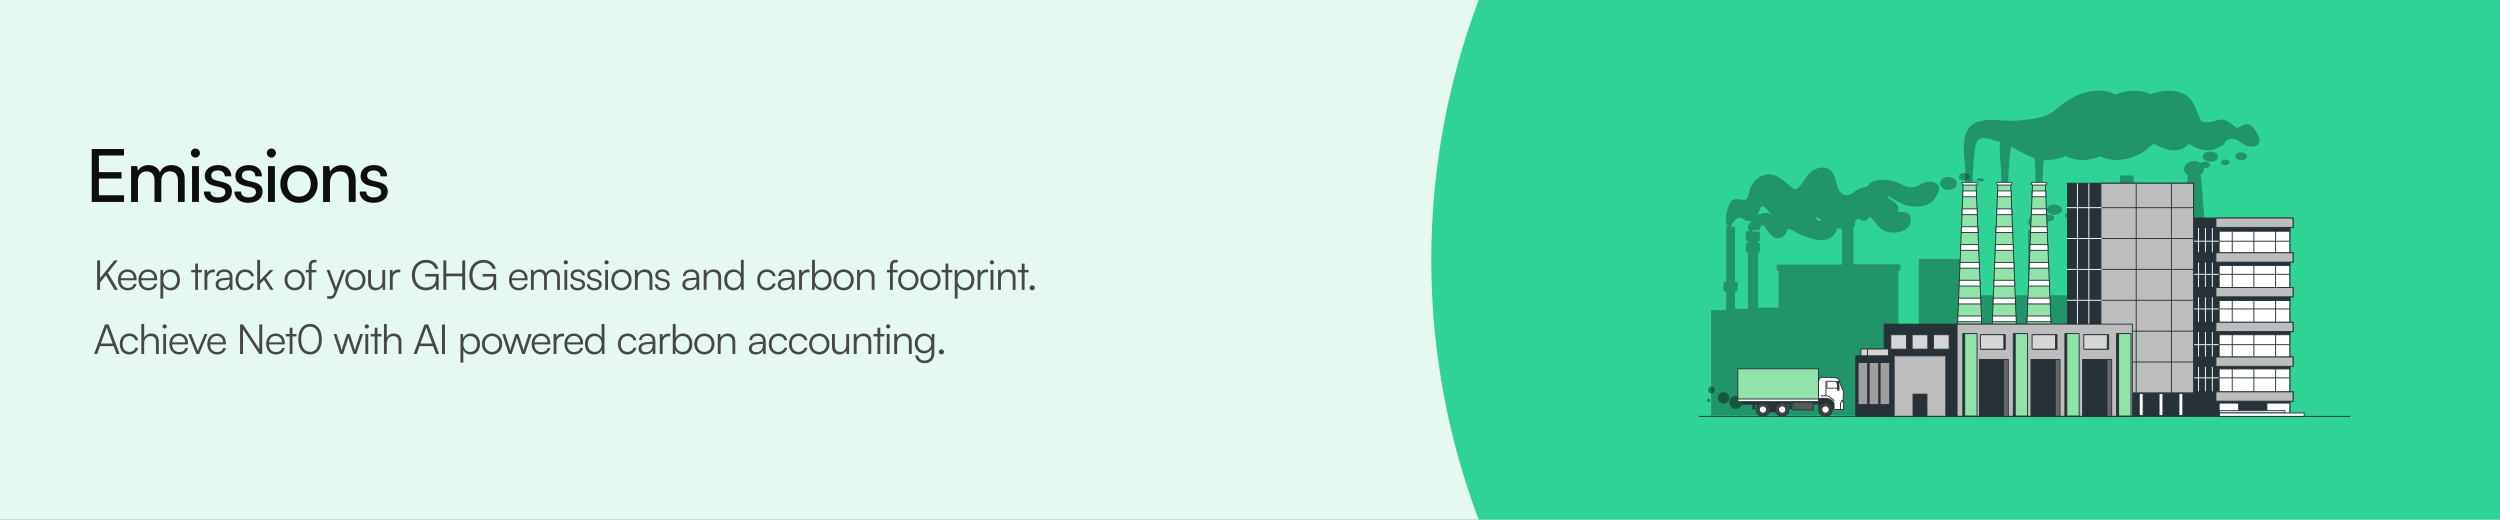 <svg width="1092" height="227" viewBox="0 0 1092 227" fill="none" xmlns="http://www.w3.org/2000/svg">
<rect x="0" y="0" width="1092" height="227" fill="#808080" stroke="none"/>
<g clip-path="url(#clip0_96_9366)">
<rect width="1092" height="227" fill="#E5F9F0"/>
<circle cx="946.656" cy="113.5" r="321.458" fill="#2FD395"/>
<path d="M54.177 88.208H40.065V65.072H54.177V67.952H43.201V75.184H53.089V77.968H43.201V85.296H54.177V88.208ZM60.257 88.208H57.249V72.56H59.937L60.225 74.608C61.025 73.136 62.689 72.112 64.897 72.112C67.329 72.112 69.057 73.328 69.857 75.28C70.593 73.328 72.481 72.112 74.913 72.112C78.497 72.112 80.673 74.352 80.673 77.968V88.208H77.729V78.704C77.729 76.24 76.353 74.832 74.241 74.832C71.969 74.832 70.465 76.432 70.465 78.928V88.208H67.489V78.672C67.489 76.208 66.145 74.864 64.033 74.864C61.761 74.864 60.257 76.432 60.257 78.928V88.208ZM85.355 68.848C84.267 68.848 83.371 67.952 83.371 66.864C83.371 65.744 84.267 64.88 85.355 64.88C86.443 64.88 87.339 65.744 87.339 66.864C87.339 67.952 86.443 68.848 85.355 68.848ZM83.883 88.208V72.56H86.891V88.208H83.883ZM89.018 83.664H91.898C91.898 85.264 93.114 86.224 95.098 86.224C97.21 86.224 98.426 85.36 98.426 83.92C98.426 82.864 97.914 82.224 96.282 81.808L93.53 81.168C90.746 80.496 89.434 79.12 89.434 76.816C89.434 73.936 91.866 72.112 95.322 72.112C98.746 72.112 100.986 74.032 101.05 77.008H98.17C98.106 75.44 97.05 74.448 95.226 74.448C93.338 74.448 92.282 75.28 92.282 76.72C92.282 77.776 93.05 78.48 94.586 78.864L97.338 79.536C99.994 80.176 101.306 81.392 101.306 83.728C101.306 86.704 98.746 88.592 95.034 88.592C91.354 88.592 89.018 86.64 89.018 83.664ZM102.402 83.664H105.282C105.282 85.264 106.498 86.224 108.482 86.224C110.594 86.224 111.81 85.36 111.81 83.92C111.81 82.864 111.298 82.224 109.666 81.808L106.914 81.168C104.13 80.496 102.818 79.12 102.818 76.816C102.818 73.936 105.25 72.112 108.706 72.112C112.13 72.112 114.37 74.032 114.434 77.008H111.554C111.49 75.44 110.434 74.448 108.61 74.448C106.722 74.448 105.666 75.28 105.666 76.72C105.666 77.776 106.434 78.48 107.97 78.864L110.722 79.536C113.378 80.176 114.69 81.392 114.69 83.728C114.69 86.704 112.13 88.592 108.418 88.592C104.738 88.592 102.402 86.64 102.402 83.664ZM118.538 68.848C117.45 68.848 116.554 67.952 116.554 66.864C116.554 65.744 117.45 64.88 118.538 64.88C119.626 64.88 120.522 65.744 120.522 66.864C120.522 67.952 119.626 68.848 118.538 68.848ZM117.066 88.208V72.56H120.074V88.208H117.066ZM122.457 80.368C122.457 75.536 125.913 72.144 130.617 72.144C135.289 72.144 138.745 75.536 138.745 80.368C138.745 85.2 135.289 88.592 130.617 88.592C125.913 88.592 122.457 85.2 122.457 80.368ZM125.497 80.368C125.497 83.632 127.577 85.904 130.617 85.904C133.625 85.904 135.737 83.632 135.737 80.368C135.737 77.104 133.625 74.832 130.617 74.832C127.577 74.832 125.497 77.104 125.497 80.368ZM144.122 88.208H141.114V72.56H143.834L144.154 74.96C145.146 73.168 147.13 72.112 149.338 72.112C153.466 72.112 155.354 74.64 155.354 78.64V88.208H152.346V79.312C152.346 76.144 150.874 74.864 148.57 74.864C145.754 74.864 144.122 76.88 144.122 79.92V88.208ZM157.093 83.664H159.973C159.973 85.264 161.189 86.224 163.173 86.224C165.285 86.224 166.501 85.36 166.501 83.92C166.501 82.864 165.989 82.224 164.357 81.808L161.605 81.168C158.821 80.496 157.509 79.12 157.509 76.816C157.509 73.936 159.941 72.112 163.397 72.112C166.821 72.112 169.061 74.032 169.125 77.008H166.245C166.181 75.44 165.125 74.448 163.301 74.448C161.413 74.448 160.357 75.28 160.357 76.72C160.357 77.776 161.125 78.48 162.661 78.864L165.413 79.536C168.069 80.176 169.381 81.392 169.381 83.728C169.381 86.704 166.821 88.592 163.109 88.592C159.429 88.592 157.093 86.64 157.093 83.664Z" fill="#0E0E0E"/>
<path d="M43.725 113.729V121.487L49.935 113.729H51.483L47.109 119.183L51.555 126.617H50.043L46.263 120.263L43.725 123.413V126.617H42.429V113.729H43.725ZM55.785 126.833C53.229 126.833 51.519 124.997 51.519 122.261C51.519 119.543 53.211 117.671 55.695 117.671C58.053 117.671 59.655 119.345 59.655 121.811V122.423H52.725C52.815 124.547 53.931 125.771 55.803 125.771C57.225 125.771 58.143 125.159 58.467 124.007H59.655C59.187 125.843 57.837 126.833 55.785 126.833ZM55.695 118.733C54.057 118.733 52.977 119.813 52.761 121.523H58.413C58.413 119.849 57.333 118.733 55.695 118.733ZM64.755 126.833C62.199 126.833 60.489 124.997 60.489 122.261C60.489 119.543 62.181 117.671 64.665 117.671C67.023 117.671 68.625 119.345 68.625 121.811V122.423H61.695C61.785 124.547 62.901 125.771 64.773 125.771C66.195 125.771 67.113 125.159 67.437 124.007H68.625C68.157 125.843 66.807 126.833 64.755 126.833ZM64.665 118.733C63.027 118.733 61.947 119.813 61.731 121.523H67.383C67.383 119.849 66.303 118.733 64.665 118.733ZM70.07 130.415V117.905H71.15L71.276 119.669C71.888 118.319 73.112 117.671 74.57 117.671C77.091 117.671 78.603 119.597 78.603 122.225C78.603 124.853 77.144 126.833 74.57 126.833C73.094 126.833 71.924 126.203 71.312 124.943V130.415H70.07ZM71.331 122.261C71.331 124.259 72.447 125.717 74.355 125.717C76.245 125.717 77.343 124.259 77.343 122.261C77.343 120.245 76.245 118.805 74.355 118.805C72.447 118.805 71.331 120.245 71.331 122.261ZM86.492 126.617H85.268V118.949H83.522V117.905H85.268V115.151H86.492V117.905H88.238V118.949H86.492V126.617ZM93.87 117.797V118.913H93.186C91.584 118.913 90.558 119.993 90.558 121.649V126.617H89.316V117.905H90.486L90.576 119.255C90.918 118.319 91.836 117.707 93.06 117.707C93.33 117.707 93.564 117.725 93.87 117.797ZM97.131 126.833C95.277 126.833 94.179 125.789 94.179 124.259C94.179 122.657 95.403 121.649 97.437 121.487L100.317 121.253V120.965C100.317 119.255 99.291 118.715 98.013 118.715C96.501 118.715 95.601 119.399 95.601 120.569H94.467C94.467 118.805 95.907 117.671 98.049 117.671C100.065 117.671 101.541 118.679 101.541 120.983V126.617H100.497L100.335 125.087C99.795 126.185 98.607 126.833 97.131 126.833ZM97.419 125.825C99.255 125.825 100.317 124.547 100.317 122.657V122.189L97.743 122.387C96.105 122.531 95.439 123.251 95.439 124.223C95.439 125.285 96.231 125.825 97.419 125.825ZM102.882 122.279C102.882 119.543 104.556 117.671 107.094 117.671C109.11 117.671 110.586 118.841 110.928 120.641H109.686C109.362 119.435 108.318 118.769 107.112 118.769C105.348 118.769 104.106 120.119 104.106 122.261C104.106 124.331 105.258 125.717 107.022 125.717C108.318 125.717 109.362 124.997 109.704 123.881H110.964C110.55 125.663 109.002 126.833 107.022 126.833C104.556 126.833 102.882 125.015 102.882 122.279ZM113.601 126.617H112.359V113.495H113.601V122.405L117.921 117.905H119.487L116.139 121.379L119.505 126.617H118.065L115.293 122.261L113.601 124.007V126.617ZM124.289 122.261C124.289 119.597 126.161 117.671 128.717 117.671C131.273 117.671 133.145 119.597 133.145 122.261C133.145 124.907 131.273 126.833 128.717 126.833C126.161 126.833 124.289 124.907 124.289 122.261ZM125.549 122.243C125.549 124.295 126.845 125.717 128.717 125.717C130.571 125.717 131.885 124.295 131.885 122.243C131.885 120.227 130.571 118.787 128.717 118.787C126.845 118.787 125.549 120.227 125.549 122.243ZM133.549 117.905H134.881V116.213C134.881 114.251 135.961 113.495 137.293 113.495C137.599 113.495 137.959 113.513 138.247 113.567V114.629H137.509C136.411 114.629 136.123 115.187 136.123 116.213V117.905H138.175V118.949H136.123V126.617H134.881V118.949H133.549V117.905ZM142.895 130.415V129.389H143.849C144.605 129.389 145.361 129.335 145.793 128.165L146.171 127.139L142.643 117.905H143.957L146.765 125.501L149.519 117.905H150.797L146.801 128.615C146.297 129.983 145.451 130.541 144.209 130.541C143.687 130.541 143.291 130.505 142.895 130.415ZM150.799 122.261C150.799 119.597 152.671 117.671 155.227 117.671C157.783 117.671 159.655 119.597 159.655 122.261C159.655 124.907 157.783 126.833 155.227 126.833C152.671 126.833 150.799 124.907 150.799 122.261ZM152.059 122.243C152.059 124.295 153.355 125.717 155.227 125.717C157.081 125.717 158.395 124.295 158.395 122.243C158.395 120.227 157.081 118.787 155.227 118.787C153.355 118.787 152.059 120.227 152.059 122.243ZM167.01 117.905H168.252V126.617H167.172L167.01 125.141C166.524 126.149 165.318 126.833 163.95 126.833C161.898 126.833 160.782 125.429 160.782 123.305V117.887H162.042V122.909C162.042 124.979 162.96 125.717 164.346 125.717C166.02 125.717 167.01 124.601 167.01 122.531V117.905ZM174.854 117.797V118.913H174.17C172.568 118.913 171.542 119.993 171.542 121.649V126.617H170.3V117.905H171.47L171.56 119.255C171.902 118.319 172.82 117.707 174.044 117.707C174.314 117.707 174.548 117.725 174.854 117.797ZM186.087 114.737C183.117 114.737 181.245 116.933 181.245 120.227C181.245 123.575 183.225 125.609 186.123 125.609C188.283 125.609 190.389 124.565 190.389 121.469V120.803H185.727V119.651H191.613V126.635H190.587L190.461 124.583C189.777 125.861 188.157 126.833 186.069 126.833C182.415 126.833 179.895 124.205 179.895 120.227C179.895 116.285 182.415 113.513 186.105 113.513C188.823 113.513 190.929 115.061 191.433 117.401H190.029C189.489 115.637 187.977 114.737 186.087 114.737ZM194.943 126.617H193.647V113.729H194.943V119.471H201.909V113.729H203.187V126.617H201.909V120.677H194.943V126.617ZM211.198 114.737C208.228 114.737 206.356 116.933 206.356 120.227C206.356 123.575 208.336 125.609 211.234 125.609C213.394 125.609 215.5 124.565 215.5 121.469V120.803H210.838V119.651H216.724V126.635H215.698L215.572 124.583C214.888 125.861 213.268 126.833 211.18 126.833C207.526 126.833 205.006 124.205 205.006 120.227C205.006 116.285 207.526 113.513 211.216 113.513C213.934 113.513 216.04 115.061 216.544 117.401H215.14C214.6 115.637 213.088 114.737 211.198 114.737ZM226.594 126.833C224.038 126.833 222.328 124.997 222.328 122.261C222.328 119.543 224.02 117.671 226.504 117.671C228.862 117.671 230.464 119.345 230.464 121.811V122.423H223.534C223.624 124.547 224.74 125.771 226.612 125.771C228.034 125.771 228.952 125.159 229.276 124.007H230.464C229.996 125.843 228.646 126.833 226.594 126.833ZM226.504 118.733C224.866 118.733 223.786 119.813 223.57 121.523H229.222C229.222 119.849 228.142 118.733 226.504 118.733ZM233.152 126.617H231.91V117.905H232.99L233.134 119.147C233.566 118.229 234.538 117.671 235.762 117.671C237.13 117.671 238.156 118.391 238.57 119.525C238.966 118.391 240.028 117.671 241.432 117.671C243.322 117.671 244.564 118.895 244.564 120.911V126.617H243.358V121.163C243.358 119.669 242.53 118.787 241.198 118.787C239.74 118.787 238.876 119.885 238.876 121.235V126.617H237.652V121.145C237.652 119.669 236.806 118.805 235.492 118.805C234.034 118.805 233.152 119.885 233.152 121.217V126.617ZM247.135 115.511C246.631 115.511 246.217 115.097 246.217 114.593C246.217 114.089 246.631 113.657 247.135 113.657C247.639 113.657 248.071 114.089 248.071 114.593C248.071 115.097 247.639 115.511 247.135 115.511ZM246.523 126.617V117.905H247.765V126.617H246.523ZM249.077 124.169H250.265C250.265 125.177 251.021 125.807 252.245 125.807C253.595 125.807 254.387 125.231 254.387 124.295C254.387 123.575 254.027 123.161 253.001 122.909L251.507 122.531C249.995 122.153 249.257 121.361 249.257 120.173C249.257 118.643 250.535 117.671 252.407 117.671C254.243 117.671 255.431 118.679 255.485 120.299H254.279C254.243 119.291 253.541 118.697 252.371 118.697C251.147 118.697 250.463 119.219 250.463 120.155C250.463 120.821 250.931 121.289 251.885 121.523L253.379 121.901C254.891 122.279 255.575 122.981 255.575 124.241C255.575 125.807 254.243 126.833 252.263 126.833C250.301 126.833 249.077 125.789 249.077 124.169ZM256.341 124.169H257.529C257.529 125.177 258.285 125.807 259.509 125.807C260.859 125.807 261.651 125.231 261.651 124.295C261.651 123.575 261.291 123.161 260.265 122.909L258.771 122.531C257.259 122.153 256.521 121.361 256.521 120.173C256.521 118.643 257.799 117.671 259.671 117.671C261.507 117.671 262.695 118.679 262.749 120.299H261.543C261.507 119.291 260.805 118.697 259.635 118.697C258.411 118.697 257.727 119.219 257.727 120.155C257.727 120.821 258.195 121.289 259.149 121.523L260.643 121.901C262.155 122.279 262.839 122.981 262.839 124.241C262.839 125.807 261.507 126.833 259.527 126.833C257.565 126.833 256.341 125.789 256.341 124.169ZM264.956 115.511C264.452 115.511 264.038 115.097 264.038 114.593C264.038 114.089 264.452 113.657 264.956 113.657C265.46 113.657 265.892 114.089 265.892 114.593C265.892 115.097 265.46 115.511 264.956 115.511ZM264.344 126.617V117.905H265.586V126.617H264.344ZM267.024 122.261C267.024 119.597 268.896 117.671 271.452 117.671C274.008 117.671 275.88 119.597 275.88 122.261C275.88 124.907 274.008 126.833 271.452 126.833C268.896 126.833 267.024 124.907 267.024 122.261ZM268.284 122.243C268.284 124.295 269.58 125.717 271.452 125.717C273.306 125.717 274.62 124.295 274.62 122.243C274.62 120.227 273.306 118.787 271.452 118.787C269.58 118.787 268.284 120.227 268.284 122.243ZM278.568 126.617H277.326V117.905H278.406L278.586 119.417C279.162 118.301 280.314 117.671 281.574 117.671C283.968 117.671 284.958 119.093 284.958 121.289V126.617H283.716V121.559C283.716 119.525 282.798 118.805 281.358 118.805C279.576 118.805 278.568 120.101 278.568 122.063V126.617ZM286.05 124.169H287.238C287.238 125.177 287.994 125.807 289.218 125.807C290.568 125.807 291.36 125.231 291.36 124.295C291.36 123.575 291 123.161 289.974 122.909L288.48 122.531C286.968 122.153 286.23 121.361 286.23 120.173C286.23 118.643 287.508 117.671 289.38 117.671C291.216 117.671 292.404 118.679 292.458 120.299H291.252C291.216 119.291 290.514 118.697 289.344 118.697C288.12 118.697 287.436 119.219 287.436 120.155C287.436 120.821 287.904 121.289 288.858 121.523L290.352 121.901C291.864 122.279 292.548 122.981 292.548 124.241C292.548 125.807 291.216 126.833 289.236 126.833C287.274 126.833 286.05 125.789 286.05 124.169ZM301.007 126.833C299.153 126.833 298.055 125.789 298.055 124.259C298.055 122.657 299.279 121.649 301.313 121.487L304.193 121.253V120.965C304.193 119.255 303.167 118.715 301.889 118.715C300.377 118.715 299.477 119.399 299.477 120.569H298.343C298.343 118.805 299.783 117.671 301.925 117.671C303.941 117.671 305.417 118.679 305.417 120.983V126.617H304.373L304.211 125.087C303.671 126.185 302.483 126.833 301.007 126.833ZM301.295 125.825C303.131 125.825 304.193 124.547 304.193 122.657V122.189L301.619 122.387C299.981 122.531 299.315 123.251 299.315 124.223C299.315 125.285 300.107 125.825 301.295 125.825ZM308.612 126.617H307.37V117.905H308.45L308.63 119.417C309.206 118.301 310.358 117.671 311.618 117.671C314.012 117.671 315.002 119.093 315.002 121.289V126.617H313.76V121.559C313.76 119.525 312.842 118.805 311.402 118.805C309.62 118.805 308.612 120.101 308.612 122.063V126.617ZM320.357 126.833C317.819 126.833 316.325 124.889 316.325 122.279C316.325 119.651 317.819 117.671 320.411 117.671C321.851 117.671 323.003 118.301 323.615 119.561V113.495H324.857V126.617H323.777L323.651 124.835C323.039 126.185 321.815 126.833 320.357 126.833ZM320.573 125.699C322.481 125.699 323.597 124.259 323.597 122.243C323.597 120.245 322.481 118.787 320.573 118.787C318.683 118.787 317.585 120.245 317.585 122.243C317.585 124.259 318.683 125.699 320.573 125.699ZM330.749 122.279C330.749 119.543 332.423 117.671 334.961 117.671C336.977 117.671 338.453 118.841 338.795 120.641H337.553C337.229 119.435 336.185 118.769 334.979 118.769C333.215 118.769 331.973 120.119 331.973 122.261C331.973 124.331 333.125 125.717 334.889 125.717C336.185 125.717 337.229 124.997 337.571 123.881H338.831C338.417 125.663 336.869 126.833 334.889 126.833C332.423 126.833 330.749 125.015 330.749 122.279ZM342.674 126.833C340.82 126.833 339.722 125.789 339.722 124.259C339.722 122.657 340.946 121.649 342.98 121.487L345.86 121.253V120.965C345.86 119.255 344.834 118.715 343.556 118.715C342.044 118.715 341.144 119.399 341.144 120.569H340.01C340.01 118.805 341.45 117.671 343.592 117.671C345.608 117.671 347.084 118.679 347.084 120.983V126.617H346.04L345.878 125.087C345.338 126.185 344.15 126.833 342.674 126.833ZM342.962 125.825C344.798 125.825 345.86 124.547 345.86 122.657V122.189L343.286 122.387C341.648 122.531 340.982 123.251 340.982 124.223C340.982 125.285 341.774 125.825 342.962 125.825ZM353.591 117.797V118.913H352.907C351.305 118.913 350.279 119.993 350.279 121.649V126.617H349.037V117.905H350.207L350.297 119.255C350.639 118.319 351.557 117.707 352.781 117.707C353.051 117.707 353.285 117.725 353.591 117.797ZM355.782 126.617H354.702V113.495H355.944V119.597C356.556 118.319 357.744 117.671 359.22 117.671C361.758 117.671 363.234 119.651 363.234 122.279C363.234 124.889 361.722 126.833 359.184 126.833C357.726 126.833 356.52 126.185 355.908 124.835L355.782 126.617ZM355.962 122.243C355.962 124.259 357.078 125.699 358.986 125.699C360.876 125.699 361.974 124.259 361.974 122.243C361.974 120.245 360.876 118.787 358.986 118.787C357.078 118.787 355.962 120.245 355.962 122.243ZM364.062 122.261C364.062 119.597 365.934 117.671 368.49 117.671C371.046 117.671 372.918 119.597 372.918 122.261C372.918 124.907 371.046 126.833 368.49 126.833C365.934 126.833 364.062 124.907 364.062 122.261ZM365.322 122.243C365.322 124.295 366.618 125.717 368.49 125.717C370.344 125.717 371.658 124.295 371.658 122.243C371.658 120.227 370.344 118.787 368.49 118.787C366.618 118.787 365.322 120.227 365.322 122.243ZM375.606 126.617H374.364V117.905H375.444L375.624 119.417C376.2 118.301 377.352 117.671 378.612 117.671C381.006 117.671 381.996 119.093 381.996 121.289V126.617H380.754V121.559C380.754 119.525 379.836 118.805 378.396 118.805C376.614 118.805 375.606 120.101 375.606 122.063V126.617ZM387.412 117.905H388.744V116.213C388.744 114.251 389.824 113.495 391.156 113.495C391.462 113.495 391.822 113.513 392.11 113.567V114.629H391.372C390.274 114.629 389.986 115.187 389.986 116.213V117.905H392.038V118.949H389.986V126.617H388.744V118.949H387.412V117.905ZM392.312 122.261C392.312 119.597 394.184 117.671 396.74 117.671C399.296 117.671 401.168 119.597 401.168 122.261C401.168 124.907 399.296 126.833 396.74 126.833C394.184 126.833 392.312 124.907 392.312 122.261ZM393.572 122.243C393.572 124.295 394.868 125.717 396.74 125.717C398.594 125.717 399.908 124.295 399.908 122.243C399.908 120.227 398.594 118.787 396.74 118.787C394.868 118.787 393.572 120.227 393.572 122.243ZM402.002 122.261C402.002 119.597 403.874 117.671 406.43 117.671C408.986 117.671 410.858 119.597 410.858 122.261C410.858 124.907 408.986 126.833 406.43 126.833C403.874 126.833 402.002 124.907 402.002 122.261ZM403.262 122.243C403.262 124.295 404.558 125.717 406.43 125.717C408.284 125.717 409.598 124.295 409.598 122.243C409.598 120.227 408.284 118.787 406.43 118.787C404.558 118.787 403.262 120.227 403.262 122.243ZM414.215 126.617H412.991V118.949H411.245V117.905H412.991V115.151H414.215V117.905H415.961V118.949H414.215V126.617ZM417.038 130.415V117.905H418.118L418.244 119.669C418.856 118.319 420.08 117.671 421.538 117.671C424.058 117.671 425.57 119.597 425.57 122.225C425.57 124.853 424.112 126.833 421.538 126.833C420.062 126.833 418.892 126.203 418.28 124.943V130.415H417.038ZM418.298 122.261C418.298 124.259 419.414 125.717 421.322 125.717C423.212 125.717 424.31 124.259 424.31 122.261C424.31 120.245 423.212 118.805 421.322 118.805C419.414 118.805 418.298 120.245 418.298 122.261ZM431.564 117.797V118.913H430.88C429.278 118.913 428.252 119.993 428.252 121.649V126.617H427.01V117.905H428.18L428.27 119.255C428.612 118.319 429.53 117.707 430.754 117.707C431.024 117.707 431.258 117.725 431.564 117.797ZM433.287 115.511C432.783 115.511 432.369 115.097 432.369 114.593C432.369 114.089 432.783 113.657 433.287 113.657C433.791 113.657 434.223 114.089 434.223 114.593C434.223 115.097 433.791 115.511 433.287 115.511ZM432.675 126.617V117.905H433.917V126.617H432.675ZM437.209 126.617H435.967V117.905H437.047L437.227 119.417C437.803 118.301 438.955 117.671 440.215 117.671C442.609 117.671 443.599 119.093 443.599 121.289V126.617H442.357V121.559C442.357 119.525 441.439 118.805 439.999 118.805C438.217 118.805 437.209 120.101 437.209 122.063V126.617ZM447.532 126.617H446.308V118.949H444.562V117.905H446.308V115.151H447.532V117.905H449.278V118.949H447.532V126.617ZM450.873 126.815C450.261 126.815 449.739 126.311 449.739 125.717C449.739 125.105 450.261 124.583 450.873 124.583C451.485 124.583 452.007 125.105 452.007 125.717C452.007 126.311 451.485 126.815 450.873 126.815ZM42.429 154.617H41.115L45.849 141.729H47.451L52.239 154.617H50.889L49.629 151.197H43.689L42.429 154.617ZM46.479 143.547L44.085 150.063H49.215L46.803 143.547C46.749 143.367 46.659 143.151 46.641 143.025C46.623 143.133 46.551 143.367 46.479 143.547ZM52.31 150.279C52.31 147.543 53.984 145.671 56.522 145.671C58.538 145.671 60.014 146.841 60.356 148.641H59.114C58.79 147.435 57.746 146.769 56.54 146.769C54.776 146.769 53.534 148.119 53.534 150.261C53.534 152.331 54.686 153.717 56.45 153.717C57.746 153.717 58.79 152.997 59.132 151.881H60.392C59.978 153.663 58.43 154.833 56.45 154.833C53.984 154.833 52.31 153.015 52.31 150.279ZM62.976 154.599H61.734V141.495H62.976V147.417C63.534 146.373 64.596 145.671 66.054 145.671C68.34 145.671 69.366 147.093 69.366 149.289V154.617H68.124V149.559C68.124 147.525 67.17 146.805 65.82 146.805C63.948 146.805 62.976 148.191 62.976 149.865V154.599ZM71.913 143.511C71.409 143.511 70.995 143.097 70.995 142.593C70.995 142.089 71.409 141.657 71.913 141.657C72.417 141.657 72.849 142.089 72.849 142.593C72.849 143.097 72.417 143.511 71.913 143.511ZM71.301 154.617V145.905H72.543V154.617H71.301ZM78.247 154.833C75.691 154.833 73.981 152.997 73.981 150.261C73.981 147.543 75.673 145.671 78.157 145.671C80.515 145.671 82.117 147.345 82.117 149.811V150.423H75.187C75.277 152.547 76.393 153.771 78.265 153.771C79.687 153.771 80.605 153.159 80.929 152.007H82.117C81.649 153.843 80.299 154.833 78.247 154.833ZM78.157 146.733C76.519 146.733 75.439 147.813 75.223 149.523H80.875C80.875 147.849 79.795 146.733 78.157 146.733ZM85.764 154.617L82.2 145.905H83.532L85.782 151.521C86.016 152.151 86.25 152.745 86.412 153.321C86.574 152.727 86.808 152.151 87.06 151.521L89.346 145.905H90.624L87.006 154.617H85.764ZM94.816 154.833C92.26 154.833 90.549 152.997 90.549 150.261C90.549 147.543 92.242 145.671 94.725 145.671C97.084 145.671 98.686 147.345 98.686 149.811V150.423H91.755C91.846 152.547 92.962 153.771 94.834 153.771C96.255 153.771 97.174 153.159 97.498 152.007H98.686C98.218 153.843 96.868 154.833 94.816 154.833ZM94.725 146.733C93.088 146.733 92.007 147.813 91.791 149.523H97.444C97.444 147.849 96.364 146.733 94.725 146.733ZM106.149 154.617H104.853V141.729H106.167L113.259 152.457V141.729H114.537V154.617H113.259L106.149 143.889V154.617ZM120.529 154.833C117.973 154.833 116.263 152.997 116.263 150.261C116.263 147.543 117.955 145.671 120.439 145.671C122.797 145.671 124.399 147.345 124.399 149.811V150.423H117.469C117.559 152.547 118.675 153.771 120.547 153.771C121.969 153.771 122.887 153.159 123.211 152.007H124.399C123.931 153.843 122.581 154.833 120.529 154.833ZM120.439 146.733C118.801 146.733 117.721 147.813 117.505 149.523H123.157C123.157 147.849 122.077 146.733 120.439 146.733ZM127.755 154.617H126.531V146.949H124.785V145.905H126.531V143.151H127.755V145.905H129.501V146.949H127.755V154.617ZM130.273 148.173C130.273 144.177 132.235 141.477 135.439 141.477C138.625 141.477 140.587 144.177 140.587 148.173C140.587 152.187 138.661 154.851 135.439 154.851C132.199 154.851 130.273 152.187 130.273 148.173ZM131.551 148.173C131.551 151.521 132.973 153.681 135.439 153.681C137.905 153.681 139.327 151.521 139.327 148.173C139.327 144.807 137.905 142.665 135.439 142.665C132.973 142.665 131.551 144.807 131.551 148.173ZM148.614 154.617L145.734 145.905H147.012L148.722 151.161C148.92 151.737 149.082 152.331 149.262 153.033C149.406 152.331 149.694 151.449 149.784 151.161L151.512 145.905H152.79L154.5 151.161C154.662 151.629 154.878 152.385 155.04 153.033C155.22 152.313 155.256 152.097 155.562 151.161L157.29 145.905H158.586L155.634 154.617H154.428L152.628 149.145C152.412 148.497 152.268 147.957 152.16 147.435C152.034 147.903 151.89 148.425 151.656 149.145L149.856 154.617H148.614ZM160.209 143.511C159.705 143.511 159.291 143.097 159.291 142.593C159.291 142.089 159.705 141.657 160.209 141.657C160.713 141.657 161.145 142.089 161.145 142.593C161.145 143.097 160.713 143.511 160.209 143.511ZM159.597 154.617V145.905H160.839V154.617H159.597ZM164.887 154.617H163.663V146.949H161.917V145.905H163.663V143.151H164.887V145.905H166.633V146.949H164.887V154.617ZM168.953 154.599H167.711V141.495H168.953V147.417C169.511 146.373 170.573 145.671 172.031 145.671C174.317 145.671 175.343 147.093 175.343 149.289V154.617H174.101V149.559C174.101 147.525 173.147 146.805 171.797 146.805C169.925 146.805 168.953 148.191 168.953 149.865V154.599ZM182 154.617H180.686L185.42 141.729H187.022L191.81 154.617H190.46L189.2 151.197H183.26L182 154.617ZM186.05 143.547L183.656 150.063H188.786L186.374 143.547C186.32 143.367 186.23 143.151 186.212 143.025C186.194 143.133 186.122 143.367 186.05 143.547ZM194.358 141.729V154.617H193.062V141.729H194.358ZM201.134 158.415V145.905H202.214L202.34 147.669C202.952 146.319 204.176 145.671 205.634 145.671C208.154 145.671 209.666 147.597 209.666 150.225C209.666 152.853 208.208 154.833 205.634 154.833C204.158 154.833 202.988 154.203 202.376 152.943V158.415H201.134ZM202.394 150.261C202.394 152.259 203.51 153.717 205.418 153.717C207.308 153.717 208.406 152.259 208.406 150.261C208.406 148.245 207.308 146.805 205.418 146.805C203.51 146.805 202.394 148.245 202.394 150.261ZM210.493 150.261C210.493 147.597 212.365 145.671 214.921 145.671C217.477 145.671 219.349 147.597 219.349 150.261C219.349 152.907 217.477 154.833 214.921 154.833C212.365 154.833 210.493 152.907 210.493 150.261ZM211.753 150.243C211.753 152.295 213.049 153.717 214.921 153.717C216.775 153.717 218.089 152.295 218.089 150.243C218.089 148.227 216.775 146.787 214.921 146.787C213.049 146.787 211.753 148.227 211.753 150.243ZM222.245 154.617L219.365 145.905H220.643L222.353 151.161C222.551 151.737 222.713 152.331 222.893 153.033C223.037 152.331 223.325 151.449 223.415 151.161L225.143 145.905H226.421L228.131 151.161C228.293 151.629 228.509 152.385 228.671 153.033C228.851 152.313 228.887 152.097 229.193 151.161L230.921 145.905H232.217L229.265 154.617H228.059L226.259 149.145C226.043 148.497 225.899 147.957 225.791 147.435C225.665 147.903 225.521 148.425 225.287 149.145L223.487 154.617H222.245ZM236.496 154.833C233.94 154.833 232.23 152.997 232.23 150.261C232.23 147.543 233.922 145.671 236.406 145.671C238.764 145.671 240.366 147.345 240.366 149.811V150.423H233.436C233.526 152.547 234.642 153.771 236.514 153.771C237.936 153.771 238.854 153.159 239.178 152.007H240.366C239.898 153.843 238.548 154.833 236.496 154.833ZM236.406 146.733C234.768 146.733 233.688 147.813 233.472 149.523H239.124C239.124 147.849 238.044 146.733 236.406 146.733ZM246.366 145.797V146.913H245.682C244.08 146.913 243.054 147.993 243.054 149.649V154.617H241.812V145.905H242.982L243.072 147.255C243.414 146.319 244.332 145.707 245.556 145.707C245.826 145.707 246.06 145.725 246.366 145.797ZM250.797 154.833C248.241 154.833 246.531 152.997 246.531 150.261C246.531 147.543 248.223 145.671 250.707 145.671C253.065 145.671 254.667 147.345 254.667 149.811V150.423H247.737C247.827 152.547 248.943 153.771 250.815 153.771C252.237 153.771 253.155 153.159 253.479 152.007H254.667C254.199 153.843 252.849 154.833 250.797 154.833ZM250.707 146.733C249.069 146.733 247.989 147.813 247.773 149.523H253.425C253.425 147.849 252.345 146.733 250.707 146.733ZM259.532 154.833C256.994 154.833 255.5 152.889 255.5 150.279C255.5 147.651 256.994 145.671 259.586 145.671C261.026 145.671 262.178 146.301 262.79 147.561V141.495H264.032V154.617H262.952L262.826 152.835C262.214 154.185 260.99 154.833 259.532 154.833ZM259.748 153.699C261.656 153.699 262.772 152.259 262.772 150.243C262.772 148.245 261.656 146.787 259.748 146.787C257.858 146.787 256.76 148.245 256.76 150.243C256.76 152.259 257.858 153.699 259.748 153.699ZM269.924 150.279C269.924 147.543 271.598 145.671 274.136 145.671C276.152 145.671 277.628 146.841 277.97 148.641H276.728C276.404 147.435 275.36 146.769 274.154 146.769C272.39 146.769 271.148 148.119 271.148 150.261C271.148 152.331 272.3 153.717 274.064 153.717C275.36 153.717 276.404 152.997 276.746 151.881H278.006C277.592 153.663 276.044 154.833 274.064 154.833C271.598 154.833 269.924 153.015 269.924 150.279ZM281.85 154.833C279.996 154.833 278.898 153.789 278.898 152.259C278.898 150.657 280.122 149.649 282.156 149.487L285.036 149.253V148.965C285.036 147.255 284.01 146.715 282.732 146.715C281.22 146.715 280.32 147.399 280.32 148.569H279.186C279.186 146.805 280.626 145.671 282.768 145.671C284.784 145.671 286.26 146.679 286.26 148.983V154.617H285.216L285.054 153.087C284.514 154.185 283.326 154.833 281.85 154.833ZM282.138 153.825C283.974 153.825 285.036 152.547 285.036 150.657V150.189L282.462 150.387C280.824 150.531 280.158 151.251 280.158 152.223C280.158 153.285 280.95 153.825 282.138 153.825ZM292.766 145.797V146.913H292.082C290.48 146.913 289.454 147.993 289.454 149.649V154.617H288.212V145.905H289.382L289.472 147.255C289.814 146.319 290.732 145.707 291.956 145.707C292.226 145.707 292.46 145.725 292.766 145.797ZM294.957 154.617H293.877V141.495H295.119V147.597C295.731 146.319 296.919 145.671 298.395 145.671C300.933 145.671 302.409 147.651 302.409 150.279C302.409 152.889 300.897 154.833 298.359 154.833C296.901 154.833 295.695 154.185 295.083 152.835L294.957 154.617ZM295.137 150.243C295.137 152.259 296.253 153.699 298.161 153.699C300.051 153.699 301.149 152.259 301.149 150.243C301.149 148.245 300.051 146.787 298.161 146.787C296.253 146.787 295.137 148.245 295.137 150.243ZM303.237 150.261C303.237 147.597 305.109 145.671 307.665 145.671C310.221 145.671 312.093 147.597 312.093 150.261C312.093 152.907 310.221 154.833 307.665 154.833C305.109 154.833 303.237 152.907 303.237 150.261ZM304.497 150.243C304.497 152.295 305.793 153.717 307.665 153.717C309.519 153.717 310.833 152.295 310.833 150.243C310.833 148.227 309.519 146.787 307.665 146.787C305.793 146.787 304.497 148.227 304.497 150.243ZM314.781 154.617H313.539V145.905H314.619L314.799 147.417C315.375 146.301 316.527 145.671 317.788 145.671C320.182 145.671 321.172 147.093 321.172 149.289V154.617H319.93V149.559C319.93 147.525 319.012 146.805 317.571 146.805C315.789 146.805 314.781 148.101 314.781 150.063V154.617ZM330.061 154.833C328.207 154.833 327.109 153.789 327.109 152.259C327.109 150.657 328.333 149.649 330.367 149.487L333.247 149.253V148.965C333.247 147.255 332.221 146.715 330.943 146.715C329.431 146.715 328.531 147.399 328.531 148.569H327.397C327.397 146.805 328.837 145.671 330.979 145.671C332.995 145.671 334.471 146.679 334.471 148.983V154.617H333.427L333.265 153.087C332.725 154.185 331.537 154.833 330.061 154.833ZM330.349 153.825C332.185 153.825 333.247 152.547 333.247 150.657V150.189L330.673 150.387C329.035 150.531 328.369 151.251 328.369 152.223C328.369 153.285 329.161 153.825 330.349 153.825ZM335.811 150.279C335.811 147.543 337.485 145.671 340.023 145.671C342.039 145.671 343.515 146.841 343.857 148.641H342.615C342.291 147.435 341.247 146.769 340.041 146.769C338.277 146.769 337.035 148.119 337.035 150.261C337.035 152.331 338.187 153.717 339.951 153.717C341.247 153.717 342.291 152.997 342.633 151.881H343.893C343.479 153.663 341.931 154.833 339.951 154.833C337.485 154.833 335.811 153.015 335.811 150.279ZM344.623 150.279C344.623 147.543 346.297 145.671 348.835 145.671C350.851 145.671 352.327 146.841 352.669 148.641H351.427C351.103 147.435 350.059 146.769 348.853 146.769C347.089 146.769 345.847 148.119 345.847 150.261C345.847 152.331 346.999 153.717 348.763 153.717C350.059 153.717 351.103 152.997 351.445 151.881H352.705C352.291 153.663 350.743 154.833 348.763 154.833C346.297 154.833 344.623 153.015 344.623 150.279ZM353.435 150.261C353.435 147.597 355.307 145.671 357.863 145.671C360.419 145.671 362.291 147.597 362.291 150.261C362.291 152.907 360.419 154.833 357.863 154.833C355.307 154.833 353.435 152.907 353.435 150.261ZM354.695 150.243C354.695 152.295 355.991 153.717 357.863 153.717C359.717 153.717 361.031 152.295 361.031 150.243C361.031 148.227 359.717 146.787 357.863 146.787C355.991 146.787 354.695 148.227 354.695 150.243ZM369.646 145.905H370.888V154.617H369.808L369.646 153.141C369.16 154.149 367.954 154.833 366.586 154.833C364.534 154.833 363.418 153.429 363.418 151.305V145.887H364.678V150.909C364.678 152.979 365.596 153.717 366.982 153.717C368.656 153.717 369.646 152.601 369.646 150.531V145.905ZM374.177 154.617H372.935V145.905H374.015L374.195 147.417C374.771 146.301 375.923 145.671 377.183 145.671C379.577 145.671 380.567 147.093 380.567 149.289V154.617H379.325V149.559C379.325 147.525 378.407 146.805 376.967 146.805C375.185 146.805 374.177 148.101 374.177 150.063V154.617ZM384.501 154.617H383.277V146.949H381.531V145.905H383.277V143.151H384.501V145.905H386.247V146.949H384.501V154.617ZM387.936 143.511C387.432 143.511 387.018 143.097 387.018 142.593C387.018 142.089 387.432 141.657 387.936 141.657C388.44 141.657 388.872 142.089 388.872 142.593C388.872 143.097 388.44 143.511 387.936 143.511ZM387.324 154.617V145.905H388.566V154.617H387.324ZM391.858 154.617H390.616V145.905H391.696L391.876 147.417C392.452 146.301 393.604 145.671 394.864 145.671C397.258 145.671 398.248 147.093 398.248 149.289V154.617H397.006V149.559C397.006 147.525 396.088 146.805 394.648 146.805C392.866 146.805 391.858 148.101 391.858 150.063V154.617ZM399.59 150.009C399.59 147.633 401.12 145.671 403.676 145.671C405.188 145.671 406.34 146.373 406.898 147.651L407.024 145.905H408.104V154.347C408.104 156.939 406.448 158.631 403.892 158.631C401.66 158.631 400.094 157.371 399.752 155.265H400.994C401.264 156.669 402.344 157.497 403.91 157.497C405.692 157.497 406.88 156.291 406.88 154.473V152.403C406.286 153.627 405.08 154.347 403.586 154.347C401.102 154.347 399.59 152.385 399.59 150.009ZM400.832 149.991C400.832 151.773 401.93 153.231 403.766 153.231C405.656 153.231 406.772 151.863 406.772 149.991C406.772 148.137 405.692 146.769 403.784 146.769C401.912 146.769 400.832 148.227 400.832 149.991ZM411.217 154.815C410.605 154.815 410.083 154.311 410.083 153.717C410.083 153.105 410.605 152.583 411.217 152.583C411.829 152.583 412.351 153.105 412.351 153.717C412.351 154.311 411.829 154.815 411.217 154.815Z" fill="#474747"/>
<g opacity="0.3">
<path d="M851.105 82.93C853.128 82.93 854.768 81.669 854.768 80.112C854.768 78.556 853.128 77.295 851.105 77.295C849.082 77.295 847.442 78.556 847.442 80.112C847.442 81.669 849.082 82.93 851.105 82.93Z" fill="black"/>
<path d="M858.028 78.865C856.74 78.865 855.653 78.141 855.653 77.215C855.653 76.289 856.7 75.564 858.028 75.564C859.316 75.564 860.403 76.289 860.403 77.215C860.403 78.141 859.316 78.865 858.028 78.865Z" fill="black"/>
<path d="M865.031 79.227C864.106 79.227 863.381 78.905 863.381 78.543C863.381 78.141 864.106 77.859 865.031 77.859C865.957 77.859 866.682 78.181 866.682 78.543C866.682 78.905 865.957 79.227 865.031 79.227Z" fill="black"/>
<path d="M910.797 93.154C909.388 93.154 908.261 92.389 908.261 91.423C908.261 90.457 909.388 89.692 910.797 89.692C912.205 89.692 913.332 90.457 913.332 91.423C913.332 92.389 912.205 93.154 910.797 93.154Z" fill="black"/>
<path d="M965.498 70.654C967.343 70.654 968.838 69.662 968.838 68.44C968.838 67.217 967.343 66.226 965.498 66.226C963.652 66.226 962.157 67.217 962.157 68.44C962.157 69.662 963.652 70.654 965.498 70.654Z" fill="black"/>
<path d="M903.833 95.368C902.787 95.368 901.941 94.804 901.941 94.12C901.941 93.436 902.787 92.872 903.833 92.872C904.88 92.872 905.725 93.436 905.725 94.12C905.725 94.804 904.88 95.368 903.833 95.368Z" fill="black"/>
<path d="M897.353 93.798C895.501 93.798 894.012 92.791 894.012 91.584C894.012 90.376 895.501 89.37 897.353 89.37C899.204 89.37 900.694 90.376 900.694 91.584C900.653 92.791 899.164 93.798 897.353 93.798Z" fill="black"/>
<path d="M753.979 135.458V127.247H752.812V123.101H753.979V99.071H754.663C753.979 97.864 753.295 95.449 754.583 91.424C756.636 84.903 758.849 87.479 761.868 87.318C764.887 87.157 762.553 81.602 768.067 77.698C773.581 73.834 778.492 78.261 781.35 80.797C784.208 83.333 784.852 83.816 788.474 78.1C792.097 72.385 797.37 72.385 799.583 74.438C801.797 76.49 802.119 80.475 802.763 82.045C803.407 83.615 805.621 87.278 809.727 83.937C811.337 82.609 813.47 81.803 815.563 81.481C815.764 81.24 815.966 80.958 816.207 80.677C819.387 77.014 827.759 78.785 830.939 80.677C834.119 82.568 836.654 81.965 839.714 80.153C842.773 78.382 848.327 79.63 846.677 83.816C845.027 88.002 842.37 90.659 835.648 90.176C828.926 89.653 824.74 84.581 824.458 85.869C824.217 86.996 830.697 88.646 828.967 92.631C831.704 92.591 834.843 92.349 834.602 96.294C834.28 101.848 826.672 102.493 822.848 100.721C820.796 99.755 818.703 96.696 816.932 94.563C816.167 95.288 815.362 96.535 814.033 96.415C813.027 96.334 812.182 95.851 811.457 95.408C811.095 95.891 810.693 96.374 810.25 96.857V98.87H809.606V115.453H830.094V118.19H829.208V153.893H838.144V113.119H860.242L860.121 128.978H885.881V100.44H890.228H891.879V128.978H921.946L926.172 76.651H931.848L936.074 128.978H951.41L955.636 76.651H955.797C954.71 76.007 953.986 75.001 953.986 73.834C953.986 71.902 955.918 70.332 958.333 70.332C959.46 70.332 960.466 70.654 961.231 71.218C961.634 70.855 962.318 70.654 963.083 70.654C964.371 70.654 965.377 71.298 965.377 72.063C965.377 72.828 964.33 73.472 963.083 73.472C962.922 73.472 962.801 73.472 962.68 73.431C962.68 73.552 962.72 73.673 962.72 73.753C962.72 74.921 961.996 75.967 960.909 76.571H961.352L969.845 181.505H954.63H947.183H940.341H917.68H747.418V135.458H753.979ZM768.51 91.906C768.268 92.792 767.946 93.557 767.624 94.161C770.039 92.591 772.535 92.51 774.064 94.281C774.266 94.523 774.507 94.764 774.708 94.966C772.052 91.826 769.677 87.801 768.51 91.906ZM793.143 94.603C793.465 95.972 793.546 96.857 795.8 96.173C795.84 96.173 795.88 96.133 795.921 96.133C794.874 95.529 793.948 95.006 793.143 94.603ZM767.946 105.189V106.155H768.711V110.301H767.946V134.371H776.882V118.271H776.077V115.534H804.575V99.916C803.93 99.916 803.286 99.876 802.562 99.675C801.918 102.654 798.698 106.075 792.419 104.505C783.523 102.291 781.309 98.306 780.545 100.842C779.74 103.378 777.204 104.948 774.668 103.539C772.132 102.13 770.723 97.34 769.435 98.467C768.147 99.594 769.918 100.681 766.9 100.52C765.813 100.48 765.41 100.762 765.29 101.124H768.711V105.27H767.946V105.189ZM757.883 99.071V123.101H758.97V127.247H757.883V134.894H763.478V110.261H762.553V106.115H763.478V105.149H762.553V101.003H763.921C763.841 100.56 763.921 100.238 763.921 100.238C763.921 100.238 762.231 99.796 765.048 96.455C763.841 96.817 762.432 96.415 761.063 95.489C758.809 93.959 756.837 97.22 755.992 99.031H757.883V99.071Z" fill="black"/>
<path d="M885.922 96.978C885.922 95.046 887.854 93.476 890.269 93.476C891.396 93.476 892.402 93.798 893.167 94.362C893.57 93.999 894.254 93.798 895.019 93.798C896.307 93.798 897.313 94.442 897.313 95.207C897.313 95.972 896.266 96.616 895.019 96.616C894.858 96.616 894.737 96.616 894.616 96.575C894.616 96.696 894.656 96.817 894.656 96.897C894.656 98.829 892.724 100.399 890.309 100.399C887.894 100.439 885.922 98.87 885.922 96.978Z" fill="black"/>
<path d="M971.978 69.688C973.025 69.688 973.87 70.251 973.87 70.936C973.87 71.62 973.025 72.183 971.978 72.183C970.931 72.183 970.086 71.62 970.086 70.936C970.086 70.251 970.931 69.688 971.978 69.688Z" fill="black"/>
<path d="M978.942 66.548C980.35 66.548 981.477 67.313 981.477 68.279C981.477 69.245 980.35 70.009 978.942 70.009C977.533 70.009 976.406 69.245 976.406 68.279C976.406 67.313 977.573 66.548 978.942 66.548Z" fill="black"/>
</g>
<path d="M1000.19 96.213H956.964V181.545H1000.19V96.213Z" fill="#263238" stroke="#263238" stroke-width="0.403" stroke-miterlimit="10" stroke-linecap="round" stroke-linejoin="round"/>
<path d="M969.362 105.351H957.206" stroke="white" stroke-width="0.403" stroke-miterlimit="10" stroke-linecap="round" stroke-linejoin="round"/>
<path d="M969.362 119.84H957.206" stroke="white" stroke-width="0.403" stroke-miterlimit="10" stroke-linecap="round" stroke-linejoin="round"/>
<path d="M969.362 134.935H957.206" stroke="white" stroke-width="0.403" stroke-miterlimit="10" stroke-linecap="round" stroke-linejoin="round"/>
<path d="M969.362 150.552H957.206" stroke="white" stroke-width="0.403" stroke-miterlimit="10" stroke-linecap="round" stroke-linejoin="round"/>
<path d="M969.362 165.042H957.206" stroke="white" stroke-width="0.403" stroke-miterlimit="10" stroke-linecap="round" stroke-linejoin="round"/>
<path d="M1000.19 96.213H969.321V181.545H1000.19V96.213Z" fill="white" stroke="#263238" stroke-width="0.403" stroke-miterlimit="10" stroke-linecap="round" stroke-linejoin="round"/>
<path d="M1000.19 96.213H969.321V101.003H1000.19V96.213Z" fill="#263238" stroke="#263238" stroke-width="0.403" stroke-miterlimit="10" stroke-linecap="round" stroke-linejoin="round"/>
<path d="M1000.19 111.146H969.321V115.936H1000.19V111.146Z" fill="#263238" stroke="#263238" stroke-width="0.403" stroke-miterlimit="10" stroke-linecap="round" stroke-linejoin="round"/>
<path d="M1000.19 126.482H969.321V131.272H1000.19V126.482Z" fill="#263238" stroke="#263238" stroke-width="0.403" stroke-miterlimit="10" stroke-linecap="round" stroke-linejoin="round"/>
<path d="M1000.19 141.415H969.321V146.205H1000.19V141.415Z" fill="#263238" stroke="#263238" stroke-width="0.403" stroke-miterlimit="10" stroke-linecap="round" stroke-linejoin="round"/>
<path d="M1000.19 171.966H969.321V176.071H1000.19V171.966Z" fill="#263238" stroke="#263238" stroke-width="0.403" stroke-miterlimit="10" stroke-linecap="round" stroke-linejoin="round"/>
<path d="M1000.19 156.348H969.321V161.138H1000.19V156.348Z" fill="#263238" stroke="#263238" stroke-width="0.403" stroke-miterlimit="10" stroke-linecap="round" stroke-linejoin="round"/>
<path d="M990.171 173.173H977.854V181.585H990.171V173.173Z" fill="#263238" stroke="#263238" stroke-width="0.403" stroke-miterlimit="10" stroke-linecap="round" stroke-linejoin="round"/>
<path d="M975.037 98.83V172.69" stroke="#263238" stroke-width="0.403" stroke-miterlimit="10" stroke-linecap="round" stroke-linejoin="round"/>
<path d="M984.496 98.83V172.69" stroke="#263238" stroke-width="0.403" stroke-miterlimit="10" stroke-linecap="round" stroke-linejoin="round"/>
<path d="M993.995 98.83V172.69" stroke="#263238" stroke-width="0.403" stroke-miterlimit="10" stroke-linecap="round" stroke-linejoin="round"/>
<path d="M960.305 98.83V172.69" stroke="white" stroke-width="0.403" stroke-miterlimit="10" stroke-linecap="round" stroke-linejoin="round"/>
<path d="M963.324 98.83V172.69" stroke="white" stroke-width="0.403" stroke-miterlimit="10" stroke-linecap="round" stroke-linejoin="round"/>
<path d="M966.343 98.83V172.69" stroke="white" stroke-width="0.403" stroke-miterlimit="10" stroke-linecap="round" stroke-linejoin="round"/>
<path d="M1001.6 95.247H955.314V99.312H1001.6V95.247Z" fill="#263238" stroke="#263238" stroke-width="0.403" stroke-miterlimit="10" stroke-linecap="round" stroke-linejoin="round"/>
<path d="M1001.6 95.247H967.913V99.312H1001.6V95.247Z" fill="#BDBDBD" stroke="#263238" stroke-width="0.403" stroke-miterlimit="10"/>
<path d="M1001.6 110.422H955.314V114.487H1001.6V110.422Z" fill="#263238" stroke="#263238" stroke-width="0.403" stroke-miterlimit="10" stroke-linecap="round" stroke-linejoin="round"/>
<path d="M1001.6 110.422H967.913V114.487H1001.6V110.422Z" fill="#BDBDBD" stroke="#263238" stroke-width="0.403" stroke-miterlimit="10"/>
<path d="M1001.6 125.597H955.314V129.662H1001.6V125.597Z" fill="#263238" stroke="#263238" stroke-width="0.403" stroke-miterlimit="10" stroke-linecap="round" stroke-linejoin="round"/>
<path d="M1001.6 125.597H967.913V129.662H1001.6V125.597Z" fill="#BDBDBD" stroke="#263238" stroke-width="0.403" stroke-miterlimit="10"/>
<path d="M1001.6 140.771H955.314V144.836H1001.6V140.771Z" fill="#263238" stroke="#263238" stroke-width="0.403" stroke-miterlimit="10" stroke-linecap="round" stroke-linejoin="round"/>
<path d="M1001.6 140.771H967.913V144.836H1001.6V140.771Z" fill="#BDBDBD" stroke="#263238" stroke-width="0.403" stroke-miterlimit="10"/>
<path d="M1001.6 155.946H955.314V160.011H1001.6V155.946Z" fill="#263238" stroke="#263238" stroke-width="0.403" stroke-miterlimit="10" stroke-linecap="round" stroke-linejoin="round"/>
<path d="M1001.6 155.946H967.913V160.011H1001.6V155.946Z" fill="#BDBDBD" stroke="#263238" stroke-width="0.403" stroke-miterlimit="10"/>
<path d="M1001.6 171.16H955.314V175.226H1001.6V171.16Z" fill="#263238" stroke="#263238" stroke-width="0.403" stroke-miterlimit="10" stroke-linecap="round" stroke-linejoin="round"/>
<path d="M1001.6 171.16H967.913V175.226H1001.6V171.16Z" fill="#BDBDBD" stroke="#263238" stroke-width="0.403" stroke-miterlimit="10"/>
<path d="M969.362 105.351H999.912" stroke="#263238" stroke-width="0.403" stroke-miterlimit="10" stroke-linecap="round" stroke-linejoin="round"/>
<path d="M969.362 119.84H999.912" stroke="#263238" stroke-width="0.403" stroke-miterlimit="10" stroke-linecap="round" stroke-linejoin="round"/>
<path d="M969.362 134.935H999.912" stroke="#263238" stroke-width="0.403" stroke-miterlimit="10" stroke-linecap="round" stroke-linejoin="round"/>
<path d="M969.362 150.552H999.912" stroke="#263238" stroke-width="0.403" stroke-miterlimit="10" stroke-linecap="round" stroke-linejoin="round"/>
<path d="M969.362 165.042H999.912" stroke="#263238" stroke-width="0.403" stroke-miterlimit="10" stroke-linecap="round" stroke-linejoin="round"/>
<path d="M998.061 179.372H969.442V180.378H998.061V179.372Z" fill="white" stroke="#263238" stroke-width="0.403" stroke-miterlimit="10" stroke-linecap="round" stroke-linejoin="round"/>
<path d="M1006.47 180.378H969.442V181.907H1006.47V180.378Z" fill="white" stroke="#263238" stroke-width="0.403" stroke-miterlimit="10" stroke-linecap="round" stroke-linejoin="round"/>
<path d="M958.172 80.032H903.109V181.545H958.172V80.032Z" fill="#263238" stroke="#263238" stroke-width="0.403" stroke-miterlimit="10" stroke-linecap="round" stroke-linejoin="round"/>
<path d="M958.172 80.032H917.68V181.545H958.172V80.032Z" fill="#BDBDBD" stroke="#263238" stroke-width="0.403" stroke-miterlimit="10"/>
<path d="M958.172 171.845H927.259V181.545H958.172V171.845Z" fill="#263238" stroke="#263238" stroke-width="0.403" stroke-miterlimit="10" stroke-linecap="round" stroke-linejoin="round"/>
<path d="M936.114 171.845H934.424V181.545H936.114V171.845Z" fill="white" stroke="#263238" stroke-width="0.403" stroke-miterlimit="10" stroke-linecap="round" stroke-linejoin="round"/>
<path d="M944.768 171.845H943.078V181.545H944.768V171.845Z" fill="white" stroke="#263238" stroke-width="0.403" stroke-miterlimit="10" stroke-linecap="round" stroke-linejoin="round"/>
<path d="M953.463 171.845H951.772V181.545H953.463V171.845Z" fill="white" stroke="#263238" stroke-width="0.403" stroke-miterlimit="10" stroke-linecap="round" stroke-linejoin="round"/>
<path d="M933.096 171.845V80.274" stroke="#263238" stroke-width="0.403" stroke-miterlimit="10" stroke-linecap="round" stroke-linejoin="round"/>
<path d="M912.407 181.867V80.274" stroke="white" stroke-width="0.403" stroke-miterlimit="10" stroke-linecap="round" stroke-linejoin="round"/>
<path d="M907.416 181.867V80.274" stroke="white" stroke-width="0.403" stroke-miterlimit="10" stroke-linecap="round" stroke-linejoin="round"/>
<path d="M948.471 171.845V80.274" stroke="#263238" stroke-width="0.403" stroke-miterlimit="10" stroke-linecap="round" stroke-linejoin="round"/>
<path d="M917.881 90.699H957.931" stroke="#263238" stroke-width="0.403" stroke-miterlimit="10" stroke-linecap="round" stroke-linejoin="round"/>
<path d="M917.881 104.183H957.931" stroke="#263238" stroke-width="0.403" stroke-miterlimit="10" stroke-linecap="round" stroke-linejoin="round"/>
<path d="M917.881 117.667H957.931" stroke="#263238" stroke-width="0.403" stroke-miterlimit="10" stroke-linecap="round" stroke-linejoin="round"/>
<path d="M917.881 131.151H957.931" stroke="#263238" stroke-width="0.403" stroke-miterlimit="10" stroke-linecap="round" stroke-linejoin="round"/>
<path d="M917.881 144.635H957.931" stroke="#263238" stroke-width="0.403" stroke-miterlimit="10" stroke-linecap="round" stroke-linejoin="round"/>
<path d="M917.881 158.119H957.931" stroke="#263238" stroke-width="0.403" stroke-miterlimit="10" stroke-linecap="round" stroke-linejoin="round"/>
<path d="M917.881 90.699H903.028" stroke="white" stroke-width="0.403" stroke-miterlimit="10" stroke-linecap="round" stroke-linejoin="round"/>
<path d="M917.881 104.183H903.028" stroke="white" stroke-width="0.403" stroke-miterlimit="10" stroke-linecap="round" stroke-linejoin="round"/>
<path d="M917.881 117.667H903.028" stroke="white" stroke-width="0.403" stroke-miterlimit="10" stroke-linecap="round" stroke-linejoin="round"/>
<path d="M917.881 131.151H903.028" stroke="white" stroke-width="0.403" stroke-miterlimit="10" stroke-linecap="round" stroke-linejoin="round"/>
<path d="M917.881 144.635H903.028" stroke="white" stroke-width="0.403" stroke-miterlimit="10" stroke-linecap="round" stroke-linejoin="round"/>
<path d="M917.881 158.119H903.028" stroke="white" stroke-width="0.403" stroke-miterlimit="10" stroke-linecap="round" stroke-linejoin="round"/>
<path d="M903.27 171.604H957.931" stroke="#263238" stroke-width="0.403" stroke-miterlimit="10" stroke-linecap="round" stroke-linejoin="round"/>
<path opacity="0.3" d="M858.108 70.372C857.666 65.703 857.102 59.384 860.362 55.479C864.428 50.569 874.772 53.145 880.528 52.742C881.092 52.702 881.655 52.662 882.219 52.622C882.742 52.541 883.265 52.501 883.829 52.461C886.002 52.259 887.814 51.978 889.343 51.656C889.383 51.656 889.424 51.656 889.424 51.656C889.705 51.615 889.947 51.535 890.188 51.495C890.229 51.495 890.309 51.454 890.349 51.454C890.591 51.414 890.792 51.334 891.034 51.293C891.074 51.293 891.154 51.253 891.195 51.253C891.396 51.213 891.597 51.132 891.798 51.092C891.839 51.092 891.919 51.052 891.959 51.052C892.161 51.012 892.322 50.931 892.523 50.891C892.563 50.891 892.644 50.851 892.684 50.851C892.845 50.77 893.046 50.73 893.207 50.649C893.247 50.649 893.288 50.609 893.368 50.609C893.529 50.529 893.69 50.488 893.851 50.408C893.891 50.408 893.932 50.367 893.972 50.367C894.133 50.287 894.294 50.247 894.455 50.166C894.495 50.166 894.495 50.126 894.535 50.126C894.696 50.045 894.857 49.965 895.018 49.885C895.018 49.885 895.059 49.885 895.059 49.844C897.031 48.798 898.319 47.59 900.01 46.181C900.01 46.181 900.01 46.181 900.05 46.141C900.171 46.02 900.332 45.9 900.452 45.819C900.493 45.779 900.533 45.739 900.573 45.739C900.694 45.658 900.815 45.537 900.935 45.457C900.976 45.417 901.056 45.376 901.096 45.336C901.217 45.256 901.338 45.175 901.459 45.054C901.539 45.014 901.579 44.974 901.66 44.893C901.781 44.813 901.901 44.732 902.022 44.652C902.103 44.612 902.183 44.531 902.264 44.491C902.384 44.41 902.505 44.33 902.626 44.249C902.706 44.209 902.787 44.129 902.867 44.088C903.028 44.008 903.149 43.887 903.31 43.807C903.391 43.766 903.431 43.726 903.511 43.686C903.753 43.525 903.954 43.404 904.236 43.243C904.679 42.961 905.162 42.72 905.645 42.478C905.806 42.398 905.967 42.317 906.087 42.237C906.409 42.076 906.731 41.915 907.094 41.754C907.295 41.673 907.456 41.593 907.657 41.512C907.979 41.392 908.301 41.271 908.664 41.11C908.825 41.029 909.026 40.989 909.187 40.909C909.67 40.748 910.113 40.587 910.596 40.466C910.837 40.385 911.079 40.345 911.28 40.305C911.521 40.224 911.803 40.184 912.045 40.104C912.326 40.023 912.608 39.983 912.89 39.943C913.091 39.902 913.292 39.862 913.453 39.862C913.775 39.822 914.097 39.782 914.419 39.741C914.54 39.741 914.621 39.741 914.741 39.701C915.949 39.58 917.116 39.54 918.283 39.661C918.324 39.661 918.324 39.661 918.364 39.661C918.766 39.701 919.169 39.741 919.531 39.822C921.101 40.063 922.59 40.546 923.838 41.311C929.191 39.258 935.108 38.936 939.174 41.19C946.459 38.493 954.59 39.057 957.81 44.773C961.714 51.656 959.903 53.467 963.807 53.467C967.712 53.467 969.483 51.374 972.179 52.581C974.876 53.789 976.366 55.882 977.251 55.882C978.137 55.882 980.552 53.185 982.926 54.674C985.301 56.164 986.831 60.068 986.831 60.068C986.831 60.068 988.038 64.858 982.363 63.972C979.706 63.57 978.539 61.557 976.285 60.792C973.87 59.947 972.501 61.396 970.891 62.886C971.213 62.564 971.576 62.242 971.898 61.96C971.696 62.845 971.093 63.771 969.603 64.013C969.402 64.174 969.161 64.335 968.959 64.496C965.78 66.508 961.513 65.663 958.132 64.013C957.407 63.65 956.683 63.288 955.999 62.886C955.918 63.047 955.757 63.208 955.636 63.328L955.596 63.369C955.435 63.489 955.274 63.61 955.073 63.731C954.751 64.013 954.389 64.294 954.026 64.536C950.846 66.548 946.58 65.703 943.199 64.053C942.354 63.65 941.508 63.167 940.703 62.684C940.703 62.684 940.703 62.684 940.663 62.725C940.502 62.845 940.381 63.006 940.22 63.127C940.18 63.167 940.14 63.208 940.059 63.248C939.938 63.369 939.818 63.449 939.697 63.57C939.657 63.61 939.576 63.691 939.536 63.731C939.415 63.811 939.294 63.932 939.174 64.013C939.133 64.053 939.053 64.093 939.013 64.133C938.892 64.254 938.731 64.335 938.61 64.415C938.369 64.657 938.127 64.898 937.886 65.099C934.142 68.239 928.91 69.93 924.08 69.889C921.705 69.849 919.531 69.245 917.398 68.319C914.741 69.366 911.884 69.93 909.106 69.889C906.651 69.849 904.357 69.165 902.143 68.199C901.539 68.44 900.895 68.682 900.251 68.883C900.09 68.923 899.929 69.004 899.728 69.044C899.325 69.165 898.923 69.245 898.52 69.366C898.198 69.447 897.917 69.487 897.595 69.567C897.393 69.608 897.192 69.648 896.991 69.688C896.508 69.769 896.025 69.809 895.542 69.849C895.421 69.849 895.3 69.849 895.179 69.889C894.656 69.93 894.093 69.93 893.569 69.93C893.288 69.93 893.006 69.889 892.724 69.889C892.281 75.404 892.08 81.119 892.08 81.119H888.699C888.699 81.119 889.665 80.234 888.78 70.654C888.739 70.131 888.699 69.608 888.619 69.044C888.498 69.004 888.337 68.963 888.216 68.923C888.136 68.883 888.015 68.843 887.934 68.802C887.572 68.682 887.25 68.521 886.888 68.4C886.848 68.4 886.807 68.36 886.767 68.36C886.365 68.199 885.962 67.997 885.559 67.796H885.519C885.117 67.595 884.714 67.394 884.312 67.192C884.312 67.192 884.312 67.192 884.271 67.192C882.299 66.186 880.407 65.019 878.435 64.013C878.395 64.254 878.355 64.496 878.314 64.737C877.429 71.016 877.107 81.2 877.107 81.2H873.726C873.726 81.2 874.692 80.314 873.806 70.734C873.565 68.078 873.283 64.938 873.645 62C873.404 61.92 873.162 61.839 872.88 61.758C867.205 60.269 863.623 58.458 862.697 64.737C861.811 71.016 861.489 81.2 861.489 81.2H858.108C858.028 80.838 859.034 79.952 858.108 70.372Z" fill="black"/>
<path d="M863.14 80.234H857.545L854.728 150.19H865.958L863.14 80.234Z" fill="#92E3A9" stroke="#263238" stroke-width="0.403" stroke-miterlimit="10"/>
<path d="M863.1 80.837H857.585C857.263 80.837 856.982 80.556 856.982 80.234C856.982 79.912 857.263 79.63 857.585 79.63H863.14C863.462 79.63 863.744 79.912 863.744 80.234C863.704 80.556 863.462 80.837 863.1 80.837Z" fill="white" stroke="#263238" stroke-width="0.403" stroke-miterlimit="10"/>
<path d="M857.384 83.413L857.303 85.949H863.381L863.261 83.413H857.384Z" fill="white" stroke="#263238" stroke-width="0.403" stroke-miterlimit="10"/>
<path d="M865.555 140.529L865.474 138.034H855.21L855.09 140.529H865.555Z" fill="white" stroke="#263238" stroke-width="0.403" stroke-miterlimit="10"/>
<path d="M855.854 122.417L855.734 124.952H864.951L864.83 122.417H855.854Z" fill="white" stroke="#263238" stroke-width="0.403" stroke-miterlimit="10"/>
<path d="M855.533 130.225L855.412 132.761H865.273L865.153 130.225H855.533Z" fill="white" stroke="#263238" stroke-width="0.403" stroke-miterlimit="10"/>
<path d="M856.136 114.607L856.056 117.143H864.629L864.549 114.607H856.136Z" fill="white" stroke="#263238" stroke-width="0.403" stroke-miterlimit="10"/>
<path d="M857.102 91.222L856.981 93.757H863.703L863.583 91.222H857.102Z" fill="white" stroke="#263238" stroke-width="0.403" stroke-miterlimit="10"/>
<path d="M856.458 106.839L856.378 109.335H864.307L864.227 106.839H856.458Z" fill="white" stroke="#263238" stroke-width="0.403" stroke-miterlimit="10"/>
<path d="M856.78 99.03L856.659 101.566H864.025L863.905 99.03H856.78Z" fill="white" stroke="#263238" stroke-width="0.403" stroke-miterlimit="10"/>
<path d="M878.274 80.234H872.679L869.862 150.19H881.092L878.274 80.234Z" fill="#92E3A9" stroke="#263238" stroke-width="0.403" stroke-miterlimit="10"/>
<path d="M878.234 80.837H872.679C872.357 80.837 872.076 80.556 872.076 80.234C872.076 79.912 872.357 79.63 872.679 79.63H878.234C878.556 79.63 878.838 79.912 878.838 80.234C878.838 80.556 878.596 80.837 878.234 80.837Z" fill="white" stroke="#263238" stroke-width="0.403" stroke-miterlimit="10"/>
<path d="M872.559 83.413L872.438 85.949H878.516L878.435 83.413H872.559Z" fill="white" stroke="#263238" stroke-width="0.403" stroke-miterlimit="10"/>
<path d="M880.729 140.529L880.609 138.034H870.345L870.264 140.529H880.729Z" fill="white" stroke="#263238" stroke-width="0.403" stroke-miterlimit="10"/>
<path d="M870.989 122.417L870.868 124.952H880.085L879.965 122.417H870.989Z" fill="white" stroke="#263238" stroke-width="0.403" stroke-miterlimit="10"/>
<path d="M870.667 130.225L870.546 132.761H880.408L880.287 130.225H870.667Z" fill="white" stroke="#263238" stroke-width="0.403" stroke-miterlimit="10"/>
<path d="M871.271 114.607L871.19 117.143H879.764L879.683 114.607H871.271Z" fill="white" stroke="#263238" stroke-width="0.403" stroke-miterlimit="10"/>
<path d="M872.237 91.222L872.116 93.757H878.838L878.717 91.222H872.237Z" fill="white" stroke="#263238" stroke-width="0.403" stroke-miterlimit="10"/>
<path d="M871.592 106.839L871.512 109.335H879.441L879.361 106.839H871.592Z" fill="white" stroke="#263238" stroke-width="0.403" stroke-miterlimit="10"/>
<path d="M871.914 99.03L871.794 101.566H879.16L879.039 99.03H871.914Z" fill="white" stroke="#263238" stroke-width="0.403" stroke-miterlimit="10"/>
<path d="M893.409 80.234H887.814L884.996 150.19H896.226L893.409 80.234Z" fill="#92E3A9" stroke="#263238" stroke-width="0.403" stroke-miterlimit="10"/>
<path d="M893.409 80.837H887.854C887.532 80.837 887.25 80.556 887.25 80.234C887.25 79.912 887.532 79.63 887.854 79.63H893.409C893.731 79.63 894.012 79.912 894.012 80.234C894.012 80.556 893.731 80.837 893.409 80.837Z" fill="white" stroke="#263238" stroke-width="0.403" stroke-miterlimit="10"/>
<path d="M887.693 83.413L887.572 85.949H893.65L893.569 83.413H887.693Z" fill="white" stroke="#263238" stroke-width="0.403" stroke-miterlimit="10"/>
<path d="M895.864 140.529L895.743 138.034H885.479L885.399 140.529H895.864Z" fill="white" stroke="#263238" stroke-width="0.403" stroke-miterlimit="10"/>
<path d="M886.123 122.417L886.002 124.952H895.22L895.139 122.417H886.123Z" fill="white" stroke="#263238" stroke-width="0.403" stroke-miterlimit="10"/>
<path d="M885.801 130.225L885.68 132.761H895.542L895.421 130.225H885.801Z" fill="white" stroke="#263238" stroke-width="0.403" stroke-miterlimit="10"/>
<path d="M886.445 114.607L886.324 117.143H894.898L894.817 114.607H886.445Z" fill="white" stroke="#263238" stroke-width="0.403" stroke-miterlimit="10"/>
<path d="M887.371 91.222L887.25 93.757H893.972L893.851 91.222H887.371Z" fill="white" stroke="#263238" stroke-width="0.403" stroke-miterlimit="10"/>
<path d="M886.727 106.839L886.646 109.335H894.616L894.495 106.839H886.727Z" fill="white" stroke="#263238" stroke-width="0.403" stroke-miterlimit="10"/>
<path d="M887.049 99.03L886.969 101.566H894.294L894.173 99.03H887.049Z" fill="white" stroke="#263238" stroke-width="0.403" stroke-miterlimit="10"/>
<path d="M895.3 141.576H823.01V181.867H895.3V141.576Z" fill="#263238" stroke="#263238" stroke-width="0.403" stroke-miterlimit="10" stroke-linecap="round" stroke-linejoin="round"/>
<path d="M931.405 141.576H854.848V181.867H931.405V141.576Z" fill="#BDBDBD" stroke="#263238" stroke-width="0.403" stroke-miterlimit="10"/>
<path d="M877.228 157.032H864.629V181.867H877.228V157.032Z" fill="#696969" stroke="#263238" stroke-width="0.403" stroke-miterlimit="10"/>
<path d="M875.175 157.032H864.629V181.867H875.175V157.032Z" fill="#263238" stroke="#263238" stroke-width="0.403" stroke-miterlimit="10" stroke-linecap="round" stroke-linejoin="round"/>
<path d="M899.808 157.032H887.21V181.867H899.808V157.032Z" fill="#696969" stroke="#263238" stroke-width="0.403" stroke-miterlimit="10"/>
<path d="M897.756 157.032H887.21V181.867H897.756V157.032Z" fill="#263238" stroke="#263238" stroke-width="0.403" stroke-miterlimit="10" stroke-linecap="round" stroke-linejoin="round"/>
<path d="M922.389 157.032H909.791V181.867H922.389V157.032Z" fill="#696969" stroke="#263238" stroke-width="0.403" stroke-miterlimit="10"/>
<path d="M920.336 157.032H909.791V181.867H920.336V157.032Z" fill="#263238" stroke="#263238" stroke-width="0.403" stroke-miterlimit="10" stroke-linecap="round" stroke-linejoin="round"/>
<path d="M832.791 146.205H825.908V152.524H832.791V146.205Z" fill="#D6D6D6" stroke="#263238" stroke-width="0.403" stroke-miterlimit="10"/>
<path d="M842.089 146.205H835.206V152.524H842.089V146.205Z" fill="#D6D6D6" stroke="#263238" stroke-width="0.403" stroke-miterlimit="10"/>
<path d="M851.387 146.205H844.504V152.524H851.387V146.205Z" fill="#D6D6D6" stroke="#263238" stroke-width="0.403" stroke-miterlimit="10"/>
<path d="M875.899 146.205H865.635V152.524H875.899V146.205Z" fill="#263238" stroke="#263238" stroke-width="0.403" stroke-miterlimit="10" stroke-linecap="round" stroke-linejoin="round"/>
<path d="M875.295 146.205H865.031V152.524H875.295V146.205Z" fill="#D6D6D6" stroke="#263238" stroke-width="0.403" stroke-miterlimit="10"/>
<path d="M898.48 146.205H888.216V152.524H898.48V146.205Z" fill="#263238" stroke="#263238" stroke-width="0.403" stroke-miterlimit="10" stroke-linecap="round" stroke-linejoin="round"/>
<path d="M897.877 146.205H887.613V152.524H897.877V146.205Z" fill="#D6D6D6" stroke="#263238" stroke-width="0.403" stroke-miterlimit="10"/>
<path d="M921.061 146.205H910.797V152.524H921.061V146.205Z" fill="#263238" stroke="#263238" stroke-width="0.403" stroke-miterlimit="10" stroke-linecap="round" stroke-linejoin="round"/>
<path d="M920.457 146.205H910.193V152.524H920.457V146.205Z" fill="#D6D6D6" stroke="#263238" stroke-width="0.403" stroke-miterlimit="10"/>
<path d="M822.004 152.444H812.867V157.757H822.004V152.444Z" fill="#D6D6D6" stroke="#263238" stroke-width="0.403" stroke-miterlimit="10"/>
<path d="M824.861 152.444H815.724V157.757H824.861V152.444Z" fill="#D6D6D6" stroke="#263238" stroke-width="0.403" stroke-miterlimit="10"/>
<path d="M833.193 155.422H810.612V181.867H833.193V155.422Z" fill="#263238" stroke="#263238" stroke-width="0.403" stroke-miterlimit="10" stroke-linecap="round" stroke-linejoin="round"/>
<path d="M849.938 155.422H827.357V181.867H849.938V155.422Z" fill="#BDBDBD" stroke="#263238" stroke-width="0.403" stroke-miterlimit="10"/>
<path d="M841.686 172.166H835.608V181.866H841.686V172.166Z" fill="#263238" stroke="#263238" stroke-width="0.403" stroke-miterlimit="10" stroke-linecap="round" stroke-linejoin="round"/>
<path d="M825.183 158.562H821.44V176.513H825.183V158.562Z" fill="#9E9E9E"/>
<path d="M820.393 158.562H816.65V176.513H820.393V158.562Z" fill="#9E9E9E"/>
<path d="M815.563 158.562H811.82V176.513H815.563V158.562Z" fill="#9E9E9E"/>
<path d="M862.737 145.722H857.344V181.746H862.737V145.722Z" fill="#263238" stroke="#263238" stroke-width="0.403" stroke-miterlimit="10" stroke-linecap="round" stroke-linejoin="round"/>
<path d="M863.583 145.722H858.189V181.746H863.583V145.722Z" fill="#92E3A9" stroke="#263238" stroke-width="0.403" stroke-miterlimit="10"/>
<path d="M884.795 145.722H879.401V181.746H884.795V145.722Z" fill="#263238" stroke="#263238" stroke-width="0.403" stroke-miterlimit="10" stroke-linecap="round" stroke-linejoin="round"/>
<path d="M885.64 145.722H880.246V181.746H885.64V145.722Z" fill="#92E3A9" stroke="#263238" stroke-width="0.403" stroke-miterlimit="10"/>
<path d="M907.336 145.722H901.942V181.746H907.336V145.722Z" fill="#263238" stroke="#263238" stroke-width="0.403" stroke-miterlimit="10" stroke-linecap="round" stroke-linejoin="round"/>
<path d="M908.181 145.722H902.787V181.746H908.181V145.722Z" fill="#92E3A9" stroke="#263238" stroke-width="0.403" stroke-miterlimit="10"/>
<path d="M929.916 145.722H924.522V181.746H929.916V145.722Z" fill="#263238" stroke="#263238" stroke-width="0.403" stroke-miterlimit="10" stroke-linecap="round" stroke-linejoin="round"/>
<path d="M930.802 145.722H925.408V181.746H930.802V145.722Z" fill="#92E3A9" stroke="#263238" stroke-width="0.403" stroke-miterlimit="10"/>
<g opacity="0.4">
<path d="M761.064 175.749C761.064 177.319 759.775 178.607 758.206 178.607C756.636 178.607 755.348 177.319 755.348 175.749C755.348 174.18 756.636 172.892 758.206 172.892C759.775 172.892 761.064 174.18 761.064 175.749Z" fill="black"/>
<path d="M755.348 173.777C755.348 175.145 754.221 176.272 752.852 176.272C751.484 176.272 750.357 175.145 750.357 173.777C750.357 172.408 751.484 171.281 752.852 171.281C754.221 171.281 755.348 172.408 755.348 173.777Z" fill="black"/>
<path d="M747.056 174.904C747.056 175.307 746.734 175.629 746.332 175.629C745.929 175.629 745.607 175.307 745.607 174.904C745.607 174.502 745.929 174.18 746.332 174.18C746.734 174.22 747.056 174.542 747.056 174.904Z" fill="black"/>
<path d="M749.029 170.355C749.029 171.161 748.385 171.845 747.539 171.845C746.694 171.845 746.09 171.161 746.09 170.355C746.09 169.55 746.734 168.866 747.58 168.866C748.425 168.866 749.029 169.51 749.029 170.355Z" fill="black"/>
</g>
<path d="M760.339 174.783H793.103V173.495H798.336L801.556 175.387L801.637 178.325H794.432V176.393H782.195C782.195 176.393 782.638 177.681 782.517 178.567H781.914C781.914 178.567 781.793 176.876 781.431 176.433H779.257V179.895H768.51V176.554H766.699C766.497 176.916 766.175 177.601 766.216 178.607H765.612C765.612 178.607 765.491 177.601 766.014 176.554H761.064L760.339 174.783Z" fill="#263238" stroke="#263238" stroke-width="0.403" stroke-miterlimit="10" stroke-linecap="round" stroke-linejoin="round"/>
<path d="M794.472 166.169C794.472 166.169 794.512 165.646 794.754 165.324C794.995 165.002 795.72 164.841 795.961 164.801C796.163 164.76 801.435 164.841 802.2 165.123C802.965 165.404 803.126 165.686 803.126 165.807C803.126 165.928 804.656 169.752 804.656 169.752C804.656 169.752 805.018 170.315 805.139 170.758C805.259 171.201 805.098 174.863 804.978 174.944C804.857 175.024 804.414 175.024 804.414 175.024L804.454 175.548C804.454 175.548 805.259 175.548 805.3 175.709C805.34 175.87 805.3 178.889 805.3 178.889H801.113V176.312C801.113 176.312 800.671 174.501 798.457 174.139C796.243 173.777 795.358 174.018 795.358 174.018H794.311V166.773L794.472 166.169Z" fill="white" stroke="#263238" stroke-width="0.403" stroke-miterlimit="10" stroke-linecap="round" stroke-linejoin="round"/>
<path d="M797.974 166.652V169.55H803.247L802.079 166.531H798.175L797.974 166.652Z" stroke="#263238" stroke-width="0.403" stroke-miterlimit="10"/>
<path d="M797.611 166.37V172.81" stroke="#263238" stroke-width="0.403" stroke-miterlimit="10"/>
<path d="M801.315 175.065C801.315 175.065 799.222 173.213 798.296 172.972C797.33 172.73 795.197 172.972 795.197 172.972" stroke="#263238" stroke-width="0.403" stroke-miterlimit="10"/>
<path d="M759.08 175.45H794.3V161.081H759.08V175.45Z" fill="#92E3A9" stroke="#263238" stroke-width="0.403" stroke-miterlimit="10"/>
<path d="M759.08 175.449H794.3V174.282H759.08V175.449Z" fill="white" stroke="#263238" stroke-width="0.403" stroke-miterlimit="10" stroke-linecap="round" stroke-linejoin="round"/>
<path d="M783.244 179.053H791.978V175.631H783.244V179.053Z" fill="#595959" stroke="#263238" stroke-width="0.403" stroke-miterlimit="10"/>
<path d="M800.269 179.584C800.647 177.984 799.655 176.379 798.054 176.001C796.453 175.623 794.849 176.615 794.471 178.216C794.093 179.816 795.084 181.421 796.685 181.799C798.286 182.177 799.891 181.185 800.269 179.584Z" fill="#424242" stroke="#263238" stroke-width="0.403" stroke-miterlimit="10"/>
<path d="M795.76 178.888C795.76 178.003 796.484 177.278 797.37 177.278C798.255 177.278 798.98 178.003 798.98 178.888C798.98 179.774 798.255 180.498 797.37 180.498C796.484 180.498 795.76 179.774 795.76 178.888Z" fill="white" stroke="#263238" stroke-width="0.403" stroke-miterlimit="10" stroke-linecap="round" stroke-linejoin="round"/>
<path d="M781.357 179.609C781.77 178.016 780.813 176.391 779.221 175.979C777.628 175.566 776.003 176.522 775.591 178.115C775.178 179.707 776.134 181.333 777.727 181.745C779.319 182.158 780.944 181.201 781.357 179.609Z" fill="#424242" stroke="#263238" stroke-width="0.403" stroke-miterlimit="10"/>
<path d="M776.842 178.888C776.842 178.003 777.566 177.278 778.452 177.278C779.337 177.278 780.062 178.003 780.062 178.888C780.062 179.774 779.337 180.498 778.452 180.498C777.566 180.498 776.842 179.774 776.842 178.888Z" fill="white" stroke="#263238" stroke-width="0.403" stroke-miterlimit="10" stroke-linecap="round" stroke-linejoin="round"/>
<path d="M772.147 180.994C773.31 179.831 773.31 177.945 772.147 176.782C770.983 175.618 769.097 175.618 767.934 176.782C766.771 177.945 766.771 179.831 767.934 180.994C769.097 182.157 770.983 182.157 772.147 180.994Z" fill="#424242" stroke="#263238" stroke-width="0.403" stroke-miterlimit="10"/>
<path d="M768.429 178.888C768.429 178.003 769.154 177.278 770.039 177.278C770.925 177.278 771.65 178.003 771.65 178.888C771.65 179.774 770.925 180.498 770.039 180.498C769.154 180.498 768.429 179.774 768.429 178.888Z" fill="white" stroke="#263238" stroke-width="0.403" stroke-miterlimit="10" stroke-linecap="round" stroke-linejoin="round"/>
<path d="M803.931 175.829V178.647" stroke="#263238" stroke-width="0.403" stroke-miterlimit="10" stroke-linecap="round" stroke-linejoin="round"/>
<path d="M802.662 170.434H803.225V166.61H802.662V170.434Z" fill="#424242" stroke="#263238" stroke-width="0.403" stroke-miterlimit="10"/>
<path d="M1026.64 181.867H742.146" stroke="#263238" stroke-width="0.403" stroke-miterlimit="10"/>
</g>
<defs>
<clipPath id="clip0_96_9366">
<rect width="1092" height="227" fill="white"/>
</clipPath>
</defs>
</svg>
